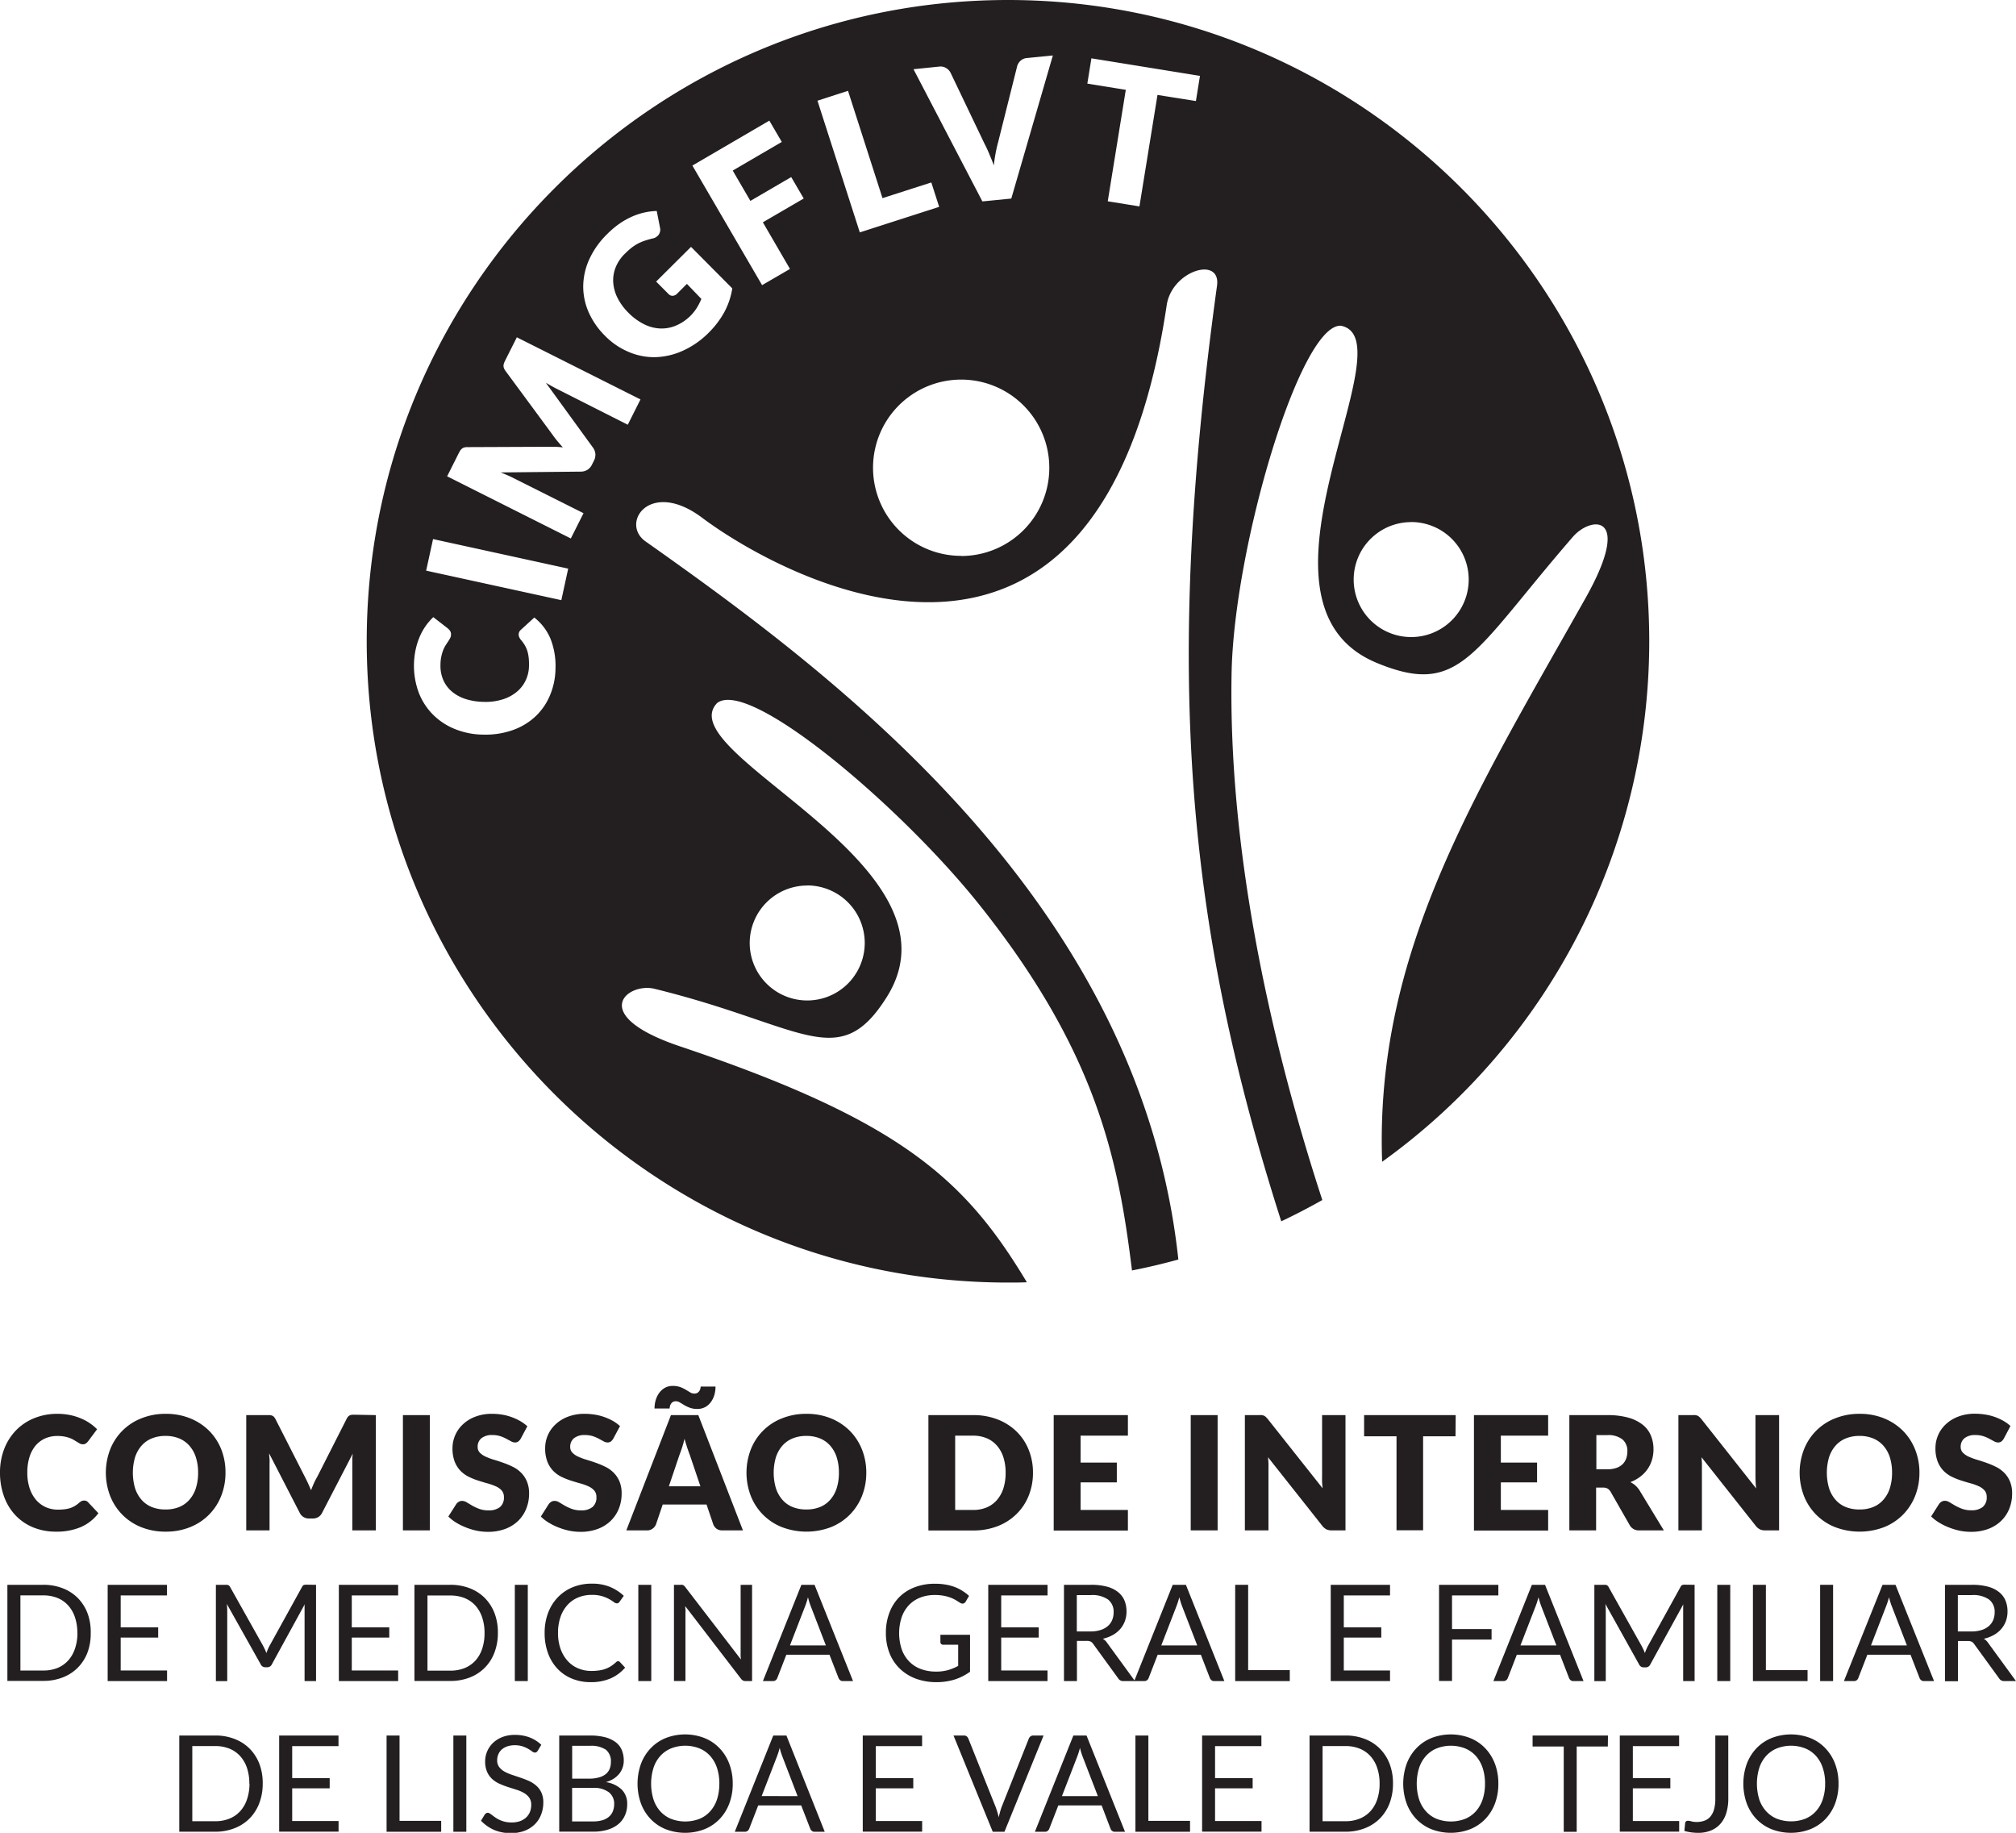 <svg id="Layer_1" data-name="Layer 1" xmlns="http://www.w3.org/2000/svg" viewBox="0 0 622.19 565.65"><defs><style>.cls-1{fill:#231f20;}</style></defs><title>p-b</title><path class="cls-1" d="M199.26,167.11c-8-5.63,1.33-19.4,17.41-7.34,24.09,18.07,122.75,73.17,143.4-65.57,1.59-10.71,16.82-15.31,15.53-6-16.49,119.72-9.41,197.36,19.83,288.72q6.46-3.06,12.67-6.57c-16.87-51.67-29-109.7-28-162.62.72-38.88,21.17-107.91,33.75-107.2,21.24,4.2-33.68,85.53,11.05,104.05,25.78,10.68,29.51-3.1,60.52-38.89,5.64-6.51,18.78-7.45,3.81,19.09C455,245.54,424.31,294.11,426.56,358.55A197.78,197.78,0,0,0,509,197.91C509,88.78,420.22,0,311.09,0S113.18,88.78,113.18,197.91,202,395.82,311.09,395.82c2,0,3.89,0,5.83-.09-18.86-31.36-38.23-49.67-107-72.79-28.88-9.71-16.29-19.83-7.93-17.78,46,11.27,56.83,26.17,71.68,2.56,25.79-41-67.28-75-52.38-90.72,9.86-7.86,56.78,31.87,81,62.27,36.22,45.43,42.88,78.67,47.07,112.82q7.26-1.43,14.31-3.38C351.78,277.82,257.27,208.08,199.26,167.11Zm236.27-6a17.75,17.75,0,1,1-17.75,17.74A17.75,17.75,0,0,1,435.53,161.13ZM336.84,18l33.5,5.42-1.25,7.76L357.23,29.3l-5.57,34.4-9.78-1.58,5.57-34.4L335.58,25.8Zm-40.2,153.55a27.2,27.2,0,1,1,27.2-27.2A27.2,27.2,0,0,1,296.64,171.59Zm-6.78-151A3.35,3.35,0,0,1,292,21a3.66,3.66,0,0,1,1.35,1.41l10.49,21.93c.49.95,1,2,1.46,3.14s1,2.33,1.42,3.58c.14-1.31.32-2.57.55-3.78s.48-2.33.77-3.36l5.9-23.56a3.66,3.66,0,0,1,1-1.59,3.28,3.28,0,0,1,2-.86l8-.79L312.11,61.28l-8.92.88-21.26-40.8Zm-28.14,7.48,10.64,33.12,15.07-4.84,2.42,7.53-24.49,7.88L252.29,31.08Zm-24.28,9.2,3.84,6.58-15.14,8.83L231.59,62l12.6-7.35,3.86,6.61-12.61,7.35L243.81,83l-8.61,5L213.69,51.1ZM181.88,80a26,26,0,0,1,5.48-7.73A28.1,28.1,0,0,1,191.23,69a24.1,24.1,0,0,1,3.91-2.19A20.64,20.64,0,0,1,199,65.56a19.31,19.31,0,0,1,3.69-.44l1,5.12a2.7,2.7,0,0,1-.35,2.12,3,3,0,0,1-2,1.25c-.88.22-1.69.45-2.43.7a14.46,14.46,0,0,0-2.09.9,13.91,13.91,0,0,0-1.95,1.28,23.71,23.71,0,0,0-2,1.8A12.24,12.24,0,0,0,190,82.52a10.76,10.76,0,0,0-.74,4.64,12.46,12.46,0,0,0,1.31,4.75,17.69,17.69,0,0,0,3.33,4.56,18,18,0,0,0,4.93,3.62,12.33,12.33,0,0,0,5,1.29,11.44,11.44,0,0,0,4.86-.93,14.1,14.1,0,0,0,4.42-3,13.52,13.52,0,0,0,2-2.54,17.94,17.94,0,0,0,1.35-2.66L212,87.61l-3,3a2.09,2.09,0,0,1-1.39.68,1.65,1.65,0,0,1-1.26-.53l-3.85-3.86,10.77-10.71L226,89a22.72,22.72,0,0,1-2.5,7.4,27.5,27.5,0,0,1-4.73,6.23,26.8,26.8,0,0,1-8,5.6,22.14,22.14,0,0,1-8.47,2A20,20,0,0,1,194,108.6a22.23,22.23,0,0,1-7.31-5,23.77,23.77,0,0,1-5.06-7.34A19.64,19.64,0,0,1,180,88.19,20.47,20.47,0,0,1,181.88,80ZM169.56,215a18.78,18.78,0,0,1-4.69,6.45,20,20,0,0,1-7,4,25.41,25.41,0,0,1-8.71,1.27,23.93,23.93,0,0,1-8.75-1.72,20.18,20.18,0,0,1-6.82-4.5,19.51,19.51,0,0,1-4.38-6.82,23.94,23.94,0,0,1-.93-13.2,21.35,21.35,0,0,1,1.24-3.94,18.11,18.11,0,0,1,4.21-6.08l4.42,3.43a4.46,4.46,0,0,1,.73.77,2,2,0,0,1,.31,1.24,2.14,2.14,0,0,1-.25,1,11.15,11.15,0,0,1-.59,1l-.76,1.14a9.68,9.68,0,0,0-.76,1.48,12.61,12.61,0,0,0-.89,4.72,10.92,10.92,0,0,0,.82,4.51,9.85,9.85,0,0,0,2.58,3.57,12.34,12.34,0,0,0,4.24,2.37,19.33,19.33,0,0,0,5.77.92,17.45,17.45,0,0,0,5.85-.79,12.63,12.63,0,0,0,4.34-2.35,10.26,10.26,0,0,0,2.72-3.54,10.71,10.71,0,0,0,1-4.37,21.45,21.45,0,0,0-.08-2.47,12.1,12.1,0,0,0-.4-2.09,8.79,8.79,0,0,0-.79-1.83,11,11,0,0,0-1.27-1.75,3.61,3.61,0,0,1-.47-.77,2,2,0,0,1-.17-.86,1.94,1.94,0,0,1,.14-.7,2,2,0,0,1,.47-.66l4.21-3.85a16.39,16.39,0,0,1,5,6.56,22.79,22.79,0,0,1,1.54,9.22A21.86,21.86,0,0,1,169.56,215Zm3.68-29.78-41.72-9.11,2.13-9.74,41.71,9.12ZM171.84,120c-.51-.25-1.05-.54-1.63-.87s-1.16-.67-1.74-1l14.53,20a3.79,3.79,0,0,1,.75,2,3.94,3.94,0,0,1-.45,2.06l-.6,1.2a3.93,3.93,0,0,1-1.39,1.59,3.76,3.76,0,0,1-2,.57l-24.76.25c.65.27,1.29.53,1.91.8s1.18.53,1.69.78l21.94,11-3.92,7.8L138,147l3.39-6.76c.19-.38.37-.71.53-1a2.78,2.78,0,0,1,.55-.69,1.89,1.89,0,0,1,.71-.42,3.46,3.46,0,0,1,1-.14l24.28-.1q1.26,0,2.58,0c.88,0,1.77.09,2.67.17-.62-.68-1.22-1.37-1.79-2.06s-1.09-1.38-1.57-2.08L156,114.46a3.58,3.58,0,0,1-.5-.93,2.1,2.1,0,0,1-.1-.82,3.28,3.28,0,0,1,.23-.85q.2-.45.48-1l3.4-6.76,38.16,19.17-3.92,7.81Zm77.29,153.26A17.75,17.75,0,1,1,231.38,291,17.75,17.75,0,0,1,249.13,273.29Z"/><path class="cls-1" d="M26,463.1a1.7,1.7,0,0,1,.59.1,1.64,1.64,0,0,1,.56.38L30.37,467A13.51,13.51,0,0,1,25,471.26a18.89,18.89,0,0,1-7.65,1.43,18.23,18.23,0,0,1-7.27-1.38,15.71,15.71,0,0,1-5.44-3.81,16.66,16.66,0,0,1-3.43-5.76A21.23,21.23,0,0,1,0,454.5a20.09,20.09,0,0,1,1.29-7.31,17.14,17.14,0,0,1,3.64-5.75,16.33,16.33,0,0,1,5.62-3.76,18.69,18.69,0,0,1,7.2-1.35,18.85,18.85,0,0,1,3.77.36,17.49,17.49,0,0,1,3.31,1,14.37,14.37,0,0,1,2.83,1.5,14.54,14.54,0,0,1,2.3,1.9l-2.78,3.74a3.77,3.77,0,0,1-.64.62,1.64,1.64,0,0,1-1,.28,1.84,1.84,0,0,1-.83-.19c-.26-.14-.53-.29-.83-.48l-1-.61a8,8,0,0,0-1.24-.61,10.41,10.41,0,0,0-1.69-.48,11.56,11.56,0,0,0-2.26-.19,9.17,9.17,0,0,0-3.75.75A8.33,8.33,0,0,0,11,446.11a10.31,10.31,0,0,0-1.9,3.57,15.82,15.82,0,0,0-.67,4.82,14.86,14.86,0,0,0,.74,4.86,10.64,10.64,0,0,0,2,3.58,8.73,8.73,0,0,0,3,2.21,9,9,0,0,0,3.66.75,16.16,16.16,0,0,0,2.05-.11,9.24,9.24,0,0,0,1.74-.36,6.88,6.88,0,0,0,1.51-.69,9.31,9.31,0,0,0,1.44-1.08,3.31,3.31,0,0,1,.64-.41A1.69,1.69,0,0,1,26,463.1Z"/><path class="cls-1" d="M69.59,454.5a19.26,19.26,0,0,1-1.33,7.18,17,17,0,0,1-9.58,9.62,19.75,19.75,0,0,1-7.55,1.39,19.85,19.85,0,0,1-7.57-1.39A17,17,0,0,1,34,461.68a20,20,0,0,1,0-14.36,16.92,16.92,0,0,1,9.61-9.59,19.85,19.85,0,0,1,7.57-1.4,19.57,19.57,0,0,1,7.55,1.41,17.62,17.62,0,0,1,5.83,3.84,17.23,17.23,0,0,1,3.75,5.77A19.18,19.18,0,0,1,69.59,454.5Zm-8.45,0a15.26,15.26,0,0,0-.69-4.75,10.06,10.06,0,0,0-2-3.58,8.56,8.56,0,0,0-3.14-2.24,10.8,10.8,0,0,0-4.22-.78,10.93,10.93,0,0,0-4.26.78,8.43,8.43,0,0,0-3.15,2.24,10.07,10.07,0,0,0-2,3.58,17,17,0,0,0,0,9.52,10.07,10.07,0,0,0,2,3.58,8.32,8.32,0,0,0,3.15,2.24,11.12,11.12,0,0,0,4.26.76,11,11,0,0,0,4.22-.76,8.44,8.44,0,0,0,3.14-2.24,10.06,10.06,0,0,0,2-3.58A15.3,15.3,0,0,0,61.14,454.5Z"/><path class="cls-1" d="M116,436.73V472.3h-7.27V451.84c0-.47,0-1,0-1.54s.07-1.11.14-1.68L99.4,466.9a3.12,3.12,0,0,1-1.18,1.3,3.34,3.34,0,0,1-1.7.44H95.4a3.29,3.29,0,0,1-1.7-.44,3.14,3.14,0,0,1-1.19-1.3l-9.44-18.33c0,.58.08,1.16.12,1.72s0,1.08,0,1.55V472.3H76V436.73h6.3c.36,0,.67,0,.94,0a2.55,2.55,0,0,1,.72.15,1.6,1.6,0,0,1,.57.37,3.19,3.19,0,0,1,.5.73l9.16,18c.32.62.64,1.26.94,1.93s.59,1.35.87,2c.27-.72.56-1.42.86-2.1s.63-1.33,1-1.95l9.13-18a3.19,3.19,0,0,1,.5-.73,1.6,1.6,0,0,1,.57-.37,2.62,2.62,0,0,1,.72-.15c.27,0,.59,0,.94,0Z"/><path class="cls-1" d="M132.65,472.3h-8.3V436.73h8.3Z"/><path class="cls-1" d="M160.71,444a3.11,3.11,0,0,1-.77.88,1.71,1.71,0,0,1-1,.29,2.5,2.5,0,0,1-1.21-.35l-1.46-.79a12.08,12.08,0,0,0-1.87-.8,7.65,7.65,0,0,0-2.39-.35,5.16,5.16,0,0,0-3.46,1,3.35,3.35,0,0,0-1.13,2.67,2.43,2.43,0,0,0,.68,1.78,5.76,5.76,0,0,0,1.79,1.22,19.4,19.4,0,0,0,2.54.95c1,.28,1.93.6,2.92.95a26.56,26.56,0,0,1,2.92,1.23,9.55,9.55,0,0,1,2.54,1.81,8.29,8.29,0,0,1,1.79,2.67,9.45,9.45,0,0,1,.69,3.8,12.35,12.35,0,0,1-.86,4.61,10.8,10.8,0,0,1-2.47,3.75,11.52,11.52,0,0,1-4,2.52,15,15,0,0,1-5.41.91,17.15,17.15,0,0,1-3.38-.34,19.62,19.62,0,0,1-3.33-1,18.47,18.47,0,0,1-3-1.47,13.05,13.05,0,0,1-2.47-1.91l2.45-3.85a2.44,2.44,0,0,1,.76-.7,2,2,0,0,1,1-.28,2.78,2.78,0,0,1,1.48.46l1.68,1a14.5,14.5,0,0,0,2.16,1,8.14,8.14,0,0,0,2.89.47,5.49,5.49,0,0,0,3.49-1,3.77,3.77,0,0,0,1.24-3.14,3,3,0,0,0-.68-2A5.29,5.29,0,0,0,153,458.7a17.28,17.28,0,0,0-2.53-.9q-1.42-.39-2.91-.87a22,22,0,0,1-2.9-1.17,9.35,9.35,0,0,1-2.53-1.83,8.64,8.64,0,0,1-1.8-2.84,11.32,11.32,0,0,1-.68-4.18,10.08,10.08,0,0,1,3.18-7.3,11.37,11.37,0,0,1,3.83-2.38,14,14,0,0,1,5.2-.9,19.71,19.71,0,0,1,3.19.26,16.75,16.75,0,0,1,5.54,2,12.51,12.51,0,0,1,2.16,1.58Z"/><path class="cls-1" d="M189.27,444a3.09,3.09,0,0,1-.76.88,1.71,1.71,0,0,1-1,.29,2.47,2.47,0,0,1-1.21-.35l-1.47-.79a11.55,11.55,0,0,0-1.86-.8,7.67,7.67,0,0,0-2.4-.35,5.15,5.15,0,0,0-3.45,1,3.36,3.36,0,0,0-1.14,2.67,2.44,2.44,0,0,0,.69,1.78,5.64,5.64,0,0,0,1.79,1.22,18.87,18.87,0,0,0,2.54.95c.95.28,1.93.6,2.92.95a27.4,27.4,0,0,1,2.92,1.23,9.55,9.55,0,0,1,2.54,1.81,8.46,8.46,0,0,1,1.79,2.67,9.46,9.46,0,0,1,.68,3.8,12.35,12.35,0,0,1-.85,4.61,10.82,10.82,0,0,1-2.48,3.75,11.48,11.48,0,0,1-4,2.52,15,15,0,0,1-5.41.91,17.07,17.07,0,0,1-3.38-.34,20,20,0,0,1-3.34-1,18.77,18.77,0,0,1-3-1.47,12.74,12.74,0,0,1-2.47-1.91l2.44-3.85a2.48,2.48,0,0,1,.77-.7,2,2,0,0,1,1-.28,2.78,2.78,0,0,1,1.48.46l1.68,1a14.5,14.5,0,0,0,2.16,1,8.12,8.12,0,0,0,2.88.47,5.47,5.47,0,0,0,3.49-1,3.78,3.78,0,0,0,1.25-3.14,3,3,0,0,0-.68-2,5.33,5.33,0,0,0-1.8-1.29,16.48,16.48,0,0,0-2.53-.9c-.94-.26-1.91-.55-2.9-.87a22.67,22.67,0,0,1-2.91-1.17,9.46,9.46,0,0,1-2.52-1.83,8.64,8.64,0,0,1-1.8-2.84,11.32,11.32,0,0,1-.68-4.18,10,10,0,0,1,3.17-7.3,11.41,11.41,0,0,1,3.84-2.38,14,14,0,0,1,5.2-.9,19.5,19.5,0,0,1,3.18.26,15.82,15.82,0,0,1,2.94.76,16.35,16.35,0,0,1,2.61,1.19,12.51,12.51,0,0,1,2.16,1.58Z"/><path class="cls-1" d="M229.29,472.3h-6.4a2.82,2.82,0,0,1-1.73-.5,3.17,3.17,0,0,1-1-1.28l-2.1-6.2H204.53l-2.1,6.2a3,3,0,0,1-1,1.23,2.67,2.67,0,0,1-1.72.55H193.3l13.77-35.57h8.45Zm-15-42.22a1.76,1.76,0,0,0,.9-.2,1.74,1.74,0,0,0,.6-.54,2.21,2.21,0,0,0,.34-.71,2.34,2.34,0,0,0,.11-.72h4.59a9.26,9.26,0,0,1-.36,2.59,7,7,0,0,1-1.08,2.21,5.28,5.28,0,0,1-1.75,1.54,5,5,0,0,1-2.42.57,6.44,6.44,0,0,1-2.33-.37,9.73,9.73,0,0,1-1.71-.81l-1.36-.82a2.41,2.41,0,0,0-1.24-.37,1.83,1.83,0,0,0-.91.22,1.8,1.8,0,0,0-.58.55,2.33,2.33,0,0,0-.32.72,3.36,3.36,0,0,0-.1.74H202a9.26,9.26,0,0,1,.37-2.59,7.13,7.13,0,0,1,1.09-2.23,5.55,5.55,0,0,1,1.75-1.56,4.86,4.86,0,0,1,2.41-.58,6.77,6.77,0,0,1,2.34.36,10.49,10.49,0,0,1,1.71.82l1.35.82A2.4,2.4,0,0,0,214.3,430.08Zm1.88,28.62-3.3-9.74q-.36-.93-.78-2.19c-.27-.84-.55-1.74-.83-2.72q-.36,1.49-.78,2.76c-.27.85-.54,1.58-.78,2.2l-3.27,9.69Z"/><path class="cls-1" d="M267.36,454.5a19.26,19.26,0,0,1-1.33,7.18,17.33,17.33,0,0,1-3.75,5.77,17.15,17.15,0,0,1-5.82,3.85,21.28,21.28,0,0,1-15.13,0,17,17,0,0,1-9.61-9.62,20,20,0,0,1,0-14.36,16.92,16.92,0,0,1,9.61-9.59,19.85,19.85,0,0,1,7.57-1.4,19.58,19.58,0,0,1,7.56,1.41,17.57,17.57,0,0,1,5.82,3.84,17.23,17.23,0,0,1,3.75,5.77A19.18,19.18,0,0,1,267.36,454.5Zm-8.45,0a15.57,15.57,0,0,0-.68-4.75,10.07,10.07,0,0,0-2-3.58,8.48,8.48,0,0,0-3.14-2.24,10.77,10.77,0,0,0-4.22-.78,10.93,10.93,0,0,0-4.26.78,8.43,8.43,0,0,0-3.15,2.24,10.07,10.07,0,0,0-2,3.58,17,17,0,0,0,0,9.52,10.07,10.07,0,0,0,2,3.58,8.32,8.32,0,0,0,3.15,2.24,11.12,11.12,0,0,0,4.26.76,11,11,0,0,0,4.22-.76,8.36,8.36,0,0,0,3.14-2.24,10.07,10.07,0,0,0,2-3.58A15.61,15.61,0,0,0,258.91,454.5Z"/><path class="cls-1" d="M318.8,454.5a18.61,18.61,0,0,1-1.33,7.12,16.49,16.49,0,0,1-3.75,5.64A17,17,0,0,1,307.9,471a20.53,20.53,0,0,1-7.55,1.33H286.53V436.73h13.82a20.33,20.33,0,0,1,7.55,1.34,17.12,17.12,0,0,1,5.82,3.71,16.26,16.26,0,0,1,3.75,5.63A18.53,18.53,0,0,1,318.8,454.5Zm-8.44,0a15.37,15.37,0,0,0-.69-4.76,10.06,10.06,0,0,0-2-3.6,8.52,8.52,0,0,0-3.14-2.27,10.66,10.66,0,0,0-4.22-.8h-5.52V466h5.52a10.66,10.66,0,0,0,4.22-.79,8.63,8.63,0,0,0,3.14-2.27,10.24,10.24,0,0,0,2-3.6A15.52,15.52,0,0,0,310.36,454.5Z"/><path class="cls-1" d="M333.5,443.07v8.31h11.18v6.1H333.5V466h14.6v6.35H325.2V436.73h22.9v6.34Z"/><path class="cls-1" d="M375.79,472.3h-8.3V436.73h8.3Z"/><path class="cls-1" d="M415.25,436.73V472.3H411a3.78,3.78,0,0,1-1.6-.3,3.94,3.94,0,0,1-1.28-1.07l-16.78-21.21c.07.63.11,1.24.14,1.84s0,1.15,0,1.67V472.3h-7.28V436.73h4.35a7.71,7.71,0,0,1,.9,0,2.67,2.67,0,0,1,.66.19,2.14,2.14,0,0,1,.56.38,6,6,0,0,1,.61.66l16.92,21.36c-.08-.68-.14-1.35-.17-2s0-1.25,0-1.82V436.73Z"/><path class="cls-1" d="M449.21,443.27h-10v29H431v-29h-10v-6.54h28.27Z"/><path class="cls-1" d="M463.2,443.07v8.31h11.18v6.1H463.2V466h14.6v6.35H454.9V436.73h22.9v6.34Z"/><path class="cls-1" d="M513.5,472.3H506a3.16,3.16,0,0,1-3-1.56l-5.91-10.33a2.86,2.86,0,0,0-.93-1,2.81,2.81,0,0,0-1.46-.31h-2.1V472.3h-8.26V436.73H496a23.76,23.76,0,0,1,6.58.79,12.48,12.48,0,0,1,4.44,2.21,8.32,8.32,0,0,1,2.5,3.34,10.94,10.94,0,0,1,.79,4.2,11.31,11.31,0,0,1-.47,3.28,10.19,10.19,0,0,1-1.36,2.84,10.5,10.5,0,0,1-2.24,2.33,12.19,12.19,0,0,1-3.06,1.69,7.48,7.48,0,0,1,1.51,1,7.33,7.33,0,0,1,1.27,1.48ZM496,453.45a8.38,8.38,0,0,0,2.87-.43,5.21,5.21,0,0,0,1.94-1.18,4.67,4.67,0,0,0,1.1-1.77,7,7,0,0,0,.34-2.19,4.58,4.58,0,0,0-1.53-3.66A7.07,7.07,0,0,0,496,442.9h-3.32v10.55Z"/><path class="cls-1" d="M549.07,436.73V472.3h-4.29a3.78,3.78,0,0,1-1.6-.3,4.07,4.07,0,0,1-1.29-1.07l-16.77-21.21c.06.63.11,1.24.13,1.84s0,1.15,0,1.67V472.3H518V436.73h4.35a7.6,7.6,0,0,1,.9,0,2.44,2.44,0,0,1,.66.19,1.85,1.85,0,0,1,.56.38,5.93,5.93,0,0,1,.62.66L542,459.36c-.09-.68-.14-1.35-.17-2s-.05-1.25-.05-1.82V436.73Z"/><path class="cls-1" d="M592.39,454.5a19.26,19.26,0,0,1-1.33,7.18,17.33,17.33,0,0,1-3.75,5.77,17.15,17.15,0,0,1-5.82,3.85,21.28,21.28,0,0,1-15.13,0,17,17,0,0,1-9.61-9.62,20,20,0,0,1,0-14.36,16.92,16.92,0,0,1,9.61-9.59,19.85,19.85,0,0,1,7.57-1.4,19.58,19.58,0,0,1,7.56,1.41,17.57,17.57,0,0,1,5.82,3.84,17.23,17.23,0,0,1,3.75,5.77A19.18,19.18,0,0,1,592.39,454.5Zm-8.45,0a15.57,15.57,0,0,0-.68-4.75,10.07,10.07,0,0,0-2-3.58,8.48,8.48,0,0,0-3.14-2.24,10.77,10.77,0,0,0-4.22-.78,10.93,10.93,0,0,0-4.26.78,8.43,8.43,0,0,0-3.15,2.24,10.07,10.07,0,0,0-2,3.58,17,17,0,0,0,0,9.52,10.07,10.07,0,0,0,2,3.58,8.32,8.32,0,0,0,3.15,2.24,11.12,11.12,0,0,0,4.26.76,11,11,0,0,0,4.22-.76,8.36,8.36,0,0,0,3.14-2.24,10.07,10.07,0,0,0,2-3.58A15.61,15.61,0,0,0,583.94,454.5Z"/><path class="cls-1" d="M618.42,444a3.11,3.11,0,0,1-.77.88,1.71,1.71,0,0,1-1,.29,2.47,2.47,0,0,1-1.21-.35l-1.47-.79a11.55,11.55,0,0,0-1.86-.8,7.67,7.67,0,0,0-2.4-.35,5.15,5.15,0,0,0-3.45,1,3.36,3.36,0,0,0-1.14,2.67,2.44,2.44,0,0,0,.69,1.78,5.64,5.64,0,0,0,1.79,1.22,18.87,18.87,0,0,0,2.54.95c.95.28,1.93.6,2.92.95a26.56,26.56,0,0,1,2.92,1.23,9.55,9.55,0,0,1,2.54,1.81,8.29,8.29,0,0,1,1.79,2.67,9.46,9.46,0,0,1,.68,3.8,12.35,12.35,0,0,1-.85,4.61,10.82,10.82,0,0,1-2.48,3.75,11.48,11.48,0,0,1-4,2.52,15,15,0,0,1-5.41.91,17.15,17.15,0,0,1-3.38-.34,20,20,0,0,1-3.34-1,18.77,18.77,0,0,1-3-1.47A12.74,12.74,0,0,1,596,468l2.44-3.85a2.48,2.48,0,0,1,.77-.7,2,2,0,0,1,1-.28,2.78,2.78,0,0,1,1.48.46l1.68,1a14.5,14.5,0,0,0,2.16,1,8.12,8.12,0,0,0,2.88.47,5.45,5.45,0,0,0,3.49-1,3.75,3.75,0,0,0,1.25-3.14,3,3,0,0,0-.68-2,5.33,5.33,0,0,0-1.8-1.29,16.73,16.73,0,0,0-2.52-.9q-1.43-.39-2.91-.87a22.67,22.67,0,0,1-2.91-1.17,9.46,9.46,0,0,1-2.52-1.83,8.64,8.64,0,0,1-1.8-2.84,11.32,11.32,0,0,1-.68-4.18,10,10,0,0,1,3.17-7.3,11.41,11.41,0,0,1,3.84-2.38,14,14,0,0,1,5.2-.9,19.5,19.5,0,0,1,3.18.26,16.14,16.14,0,0,1,3,.76,16.65,16.65,0,0,1,2.6,1.19,12.51,12.51,0,0,1,2.16,1.58Z"/><path class="cls-1" d="M28,504A16.66,16.66,0,0,1,27,510a13.4,13.4,0,0,1-3,4.68,13.27,13.27,0,0,1-4.64,3,16.15,16.15,0,0,1-6,1.07H2.28V489.1H13.37a16.15,16.15,0,0,1,6,1.07,13.27,13.27,0,0,1,4.64,3,13.67,13.67,0,0,1,3,4.7A16.6,16.6,0,0,1,28,504Zm-4.13,0a14.86,14.86,0,0,0-.74-4.89A10.27,10.27,0,0,0,21,495.42a9.09,9.09,0,0,0-3.31-2.28,11.64,11.64,0,0,0-4.36-.78H6.3v23.19h7.07a11.64,11.64,0,0,0,4.36-.78A9.18,9.18,0,0,0,21,512.5a10.22,10.22,0,0,0,2.12-3.64A14.88,14.88,0,0,0,23.9,504Z"/><path class="cls-1" d="M51.56,515.53l0,3.28H33.23V489.1H51.54v3.28H37.25v9.86H48.82v3.15H37.25v10.14Z"/><path class="cls-1" d="M97.54,489.1v29.71H94V497q0-.44,0-.93c0-.34,0-.68.07-1L83.92,513.6a1.54,1.54,0,0,1-1.45.94h-.58a1.54,1.54,0,0,1-1.45-.94L70,495a16.65,16.65,0,0,1,.13,2v21.83H66.63V489.1h3a2.6,2.6,0,0,1,.83.1,1.25,1.25,0,0,1,.56.58l10.26,18.29c.16.33.33.68.49,1s.3.72.44,1.09c.14-.37.28-.74.44-1.1a10.15,10.15,0,0,1,.49-1.05l10.08-18.27a1.11,1.11,0,0,1,.55-.58,2.67,2.67,0,0,1,.84-.1Z"/><path class="cls-1" d="M122.88,515.53l0,3.28h-18.3V489.1h18.3v3.28H108.57v9.86h11.57v3.15H108.57v10.14Z"/><path class="cls-1" d="M153.66,504A16.66,16.66,0,0,1,152.6,510a13.1,13.1,0,0,1-7.61,7.7,16.25,16.25,0,0,1-6,1.07H127.91V489.1H139a16.25,16.25,0,0,1,6,1.07,13.32,13.32,0,0,1,4.63,3,13.67,13.67,0,0,1,3,4.7A16.6,16.6,0,0,1,153.66,504Zm-4.12,0a14.86,14.86,0,0,0-.75-4.89,10.4,10.4,0,0,0-2.11-3.65,9.21,9.21,0,0,0-3.32-2.28,11.64,11.64,0,0,0-4.36-.78h-7.07v23.19H139a11.64,11.64,0,0,0,4.36-.78,9.31,9.31,0,0,0,3.32-2.27,10.35,10.35,0,0,0,2.11-3.64A14.88,14.88,0,0,0,149.54,504Z"/><path class="cls-1" d="M162.89,518.81h-4V489.1h4Z"/><path class="cls-1" d="M190.75,512.67a.76.76,0,0,1,.58.27l1.6,1.72a12.74,12.74,0,0,1-4.43,3.3,15.09,15.09,0,0,1-6.29,1.18A14.75,14.75,0,0,1,176.4,518a12.68,12.68,0,0,1-4.45-3.11,13.87,13.87,0,0,1-2.86-4.8,17.85,17.85,0,0,1-1-6.16,17.15,17.15,0,0,1,1.06-6.15,13.94,13.94,0,0,1,3-4.81,13.35,13.35,0,0,1,4.59-3.12,15.32,15.32,0,0,1,5.91-1.11,14.53,14.53,0,0,1,5.6,1,14.13,14.13,0,0,1,4.27,2.76l-1.32,1.85a1.33,1.33,0,0,1-.33.34.89.89,0,0,1-.52.13,1.65,1.65,0,0,1-.92-.4,13.64,13.64,0,0,0-1.41-.9,10.53,10.53,0,0,0-5.39-1.31,10.89,10.89,0,0,0-4.21.8,9.14,9.14,0,0,0-3.28,2.31,10.66,10.66,0,0,0-2.15,3.69,14.75,14.75,0,0,0-.77,4.91,14.37,14.37,0,0,0,.8,5,11.05,11.05,0,0,0,2.18,3.68,9.16,9.16,0,0,0,3.25,2.29,10.35,10.35,0,0,0,4.06.79,15.77,15.77,0,0,0,2.39-.16,9,9,0,0,0,2-.49,8.24,8.24,0,0,0,1.68-.84,11.69,11.69,0,0,0,1.55-1.21A1,1,0,0,1,190.75,512.67Z"/><path class="cls-1" d="M201,518.81h-4V489.1h4Z"/><path class="cls-1" d="M232.11,489.1v29.71h-2a1.75,1.75,0,0,1-.8-.17,2,2,0,0,1-.63-.56l-17.19-22.39q0,.53.06,1t0,.93v21.17H208V489.1h2.07a3,3,0,0,1,.46,0,1.07,1.07,0,0,1,.33.11.89.89,0,0,1,.29.2,3.6,3.6,0,0,1,.31.34l17.19,22.37c0-.36-.05-.7-.07-1s0-.66,0-1v-21Z"/><path class="cls-1" d="M263.27,518.81h-3.11a1.33,1.33,0,0,1-.87-.27,1.67,1.67,0,0,1-.5-.69L256,510.68H242.68l-2.78,7.17a1.45,1.45,0,0,1-.47.67,1.36,1.36,0,0,1-.87.29h-3.11l11.88-29.71h4.06Zm-8.38-11-4.66-12.09c-.14-.36-.29-.77-.44-1.25s-.29-1-.43-1.53a22.92,22.92,0,0,1-.89,2.8l-4.67,12.07Z"/><path class="cls-1" d="M299.38,504.52v11.41a16.67,16.67,0,0,1-4.78,2.41,18.49,18.49,0,0,1-5.56.8,17.89,17.89,0,0,1-6.47-1.11,14.15,14.15,0,0,1-4.92-3.11,13.5,13.5,0,0,1-3.15-4.8,16.75,16.75,0,0,1-1.09-6.16,17.26,17.26,0,0,1,1.06-6.19,13.67,13.67,0,0,1,3-4.8,13.35,13.35,0,0,1,4.79-3.1,17.07,17.07,0,0,1,6.3-1.1,18.72,18.72,0,0,1,3.28.26,15.27,15.27,0,0,1,2.8.74,13.23,13.23,0,0,1,2.38,1.19,14.2,14.2,0,0,1,2.05,1.56L298,494.35a1.17,1.17,0,0,1-.69.52,1.23,1.23,0,0,1-.95-.19c-.33-.2-.71-.43-1.14-.71a10.68,10.68,0,0,0-1.56-.8,13.25,13.25,0,0,0-2.18-.65,14.26,14.26,0,0,0-3-.27,12,12,0,0,0-4.54.82,9.64,9.64,0,0,0-3.46,2.34,10.33,10.33,0,0,0-2.2,3.69,15.91,15.91,0,0,0,0,9.87,10.44,10.44,0,0,0,2.28,3.75,9.77,9.77,0,0,0,3.6,2.36,13.39,13.39,0,0,0,4.74.8,13.22,13.22,0,0,0,3.68-.46,15.44,15.44,0,0,0,3.14-1.3v-6.53h-4.62a.85.85,0,0,1-.63-.23.73.73,0,0,1-.24-.56v-2.28Z"/><path class="cls-1" d="M323.29,515.53l0,3.28H305V489.1h18.3v3.28H309v9.86h11.57v3.15H309v10.14Z"/><path class="cls-1" d="M350.28,518.81h-3.57a1.74,1.74,0,0,1-1.61-.85l-7.72-10.62a2.17,2.17,0,0,0-.75-.71,2.71,2.71,0,0,0-1.26-.22h-3v12.4h-4V489.1h8.4a18.34,18.34,0,0,1,4.87.57,9.25,9.25,0,0,1,3.39,1.65,6.6,6.6,0,0,1,2,2.6,8.67,8.67,0,0,1,.64,3.41,8.56,8.56,0,0,1-.49,2.94,8,8,0,0,1-1.44,2.46,8.51,8.51,0,0,1-2.31,1.86,11.31,11.31,0,0,1-3.07,1.16,4,4,0,0,1,1.32,1.26Zm-13.73-15.32a9.92,9.92,0,0,0,3.08-.43,6.23,6.23,0,0,0,2.24-1.2,5,5,0,0,0,1.36-1.86,6.08,6.08,0,0,0,.46-2.38,4.73,4.73,0,0,0-1.75-4,8.44,8.44,0,0,0-5.22-1.35h-4.39v11.22Z"/><path class="cls-1" d="M377.87,518.81h-3.11a1.33,1.33,0,0,1-.87-.27,1.67,1.67,0,0,1-.5-.69l-2.77-7.17H357.29l-2.78,7.17a1.55,1.55,0,0,1-.48.67,1.36,1.36,0,0,1-.87.29h-3.11l11.88-29.71H366Zm-8.37-11-4.67-12.09c-.14-.36-.28-.77-.43-1.25s-.3-1-.44-1.53a22.92,22.92,0,0,1-.89,2.8l-4.67,12.07Z"/><path class="cls-1" d="M398.06,515.43v3.38H381.21V489.1h4v26.33Z"/><path class="cls-1" d="M429,515.53l0,3.28h-18.3V489.1H429v3.28H414.73v9.86H426.3v3.15H414.73v10.14Z"/><path class="cls-1" d="M448.13,492.38v10.38h12.21V506H448.13v12.77h-4V489.1h18.3v3.28Z"/><path class="cls-1" d="M488.72,518.81h-3.11a1.33,1.33,0,0,1-.87-.27,1.67,1.67,0,0,1-.5-.69l-2.77-7.17H468.13l-2.77,7.17a1.55,1.55,0,0,1-.48.67,1.36,1.36,0,0,1-.87.29H460.9l11.88-29.71h4.06Zm-8.37-11-4.67-12.09c-.14-.36-.28-.77-.43-1.25s-.3-1-.44-1.53a22.92,22.92,0,0,1-.89,2.8l-4.67,12.07Z"/><path class="cls-1" d="M523,489.1v29.71h-3.53V497c0-.29,0-.6,0-.93s0-.68.07-1l-10.2,18.57a1.54,1.54,0,0,1-1.45.94h-.58a1.55,1.55,0,0,1-1.46-.94L495.46,495a18.77,18.77,0,0,1,.12,2v21.83h-3.52V489.1h3a2.56,2.56,0,0,1,.83.1,1.21,1.21,0,0,1,.56.58l10.26,18.29c.17.33.33.68.49,1s.31.72.45,1.09c.13-.37.28-.74.43-1.1a10.19,10.19,0,0,1,.5-1.05l10.08-18.27a1.1,1.1,0,0,1,.54-.58,2.67,2.67,0,0,1,.84-.1Z"/><path class="cls-1" d="M534,518.81h-4V489.1h4Z"/><path class="cls-1" d="M557.86,515.43v3.38H541V489.1h4v26.33Z"/><path class="cls-1" d="M565.74,518.81h-4V489.1h4Z"/><path class="cls-1" d="M596.9,518.81h-3.11a1.33,1.33,0,0,1-.87-.27,1.58,1.58,0,0,1-.5-.69l-2.78-7.17H576.31l-2.78,7.17a1.45,1.45,0,0,1-.47.67,1.37,1.37,0,0,1-.88.29h-3.1L581,489.1H585Zm-8.38-11-4.66-12.09c-.14-.36-.29-.77-.44-1.25s-.3-1-.43-1.53a21.16,21.16,0,0,1-.9,2.8l-4.66,12.07Z"/><path class="cls-1" d="M622.19,518.81h-3.57A1.74,1.74,0,0,1,617,518l-7.72-10.62a2.17,2.17,0,0,0-.75-.71,2.71,2.71,0,0,0-1.26-.22h-3v12.4h-4V489.1h8.4a18.34,18.34,0,0,1,4.87.57,9.25,9.25,0,0,1,3.39,1.65,6.6,6.6,0,0,1,2,2.6,8.67,8.67,0,0,1,.64,3.41,8.56,8.56,0,0,1-.49,2.94,8,8,0,0,1-1.44,2.46,8.51,8.51,0,0,1-2.31,1.86,11.31,11.31,0,0,1-3.07,1.16,4,4,0,0,1,1.32,1.26Zm-13.73-15.32a9.92,9.92,0,0,0,3.08-.43,6.23,6.23,0,0,0,2.24-1.2,5,5,0,0,0,1.36-1.86,6.08,6.08,0,0,0,.46-2.38,4.73,4.73,0,0,0-1.75-4,8.44,8.44,0,0,0-5.22-1.35h-4.39v11.22Z"/><path class="cls-1" d="M81.08,550.47A16.66,16.66,0,0,1,80,556.55a13.49,13.49,0,0,1-3,4.68,13.27,13.27,0,0,1-4.64,3,16.15,16.15,0,0,1-6,1.07H55.33V535.61H66.42a16,16,0,0,1,6,1.07,13.27,13.27,0,0,1,4.64,3,13.58,13.58,0,0,1,3,4.7A16.6,16.6,0,0,1,81.08,550.47Zm-4.13,0a14.86,14.86,0,0,0-.74-4.89,10.27,10.27,0,0,0-2.12-3.65,9.09,9.09,0,0,0-3.31-2.28,11.64,11.64,0,0,0-4.36-.79H59.35v23.2h7.07a11.44,11.44,0,0,0,4.36-.79A8.94,8.94,0,0,0,74.09,559a10.09,10.09,0,0,0,2.12-3.63A14.88,14.88,0,0,0,77,550.47Z"/><path class="cls-1" d="M104.49,562l0,3.28H86.16V535.61h18.31v3.27H90.18v9.87h11.57v3.15H90.18V562Z"/><path class="cls-1" d="M136.16,561.94v3.38H119.31V535.61h4v26.33Z"/><path class="cls-1" d="M143.92,565.32h-4V535.61h4Z"/><path class="cls-1" d="M166,540.25a1.61,1.61,0,0,1-.41.47.9.9,0,0,1-.53.15,1.46,1.46,0,0,1-.83-.35c-.31-.23-.71-.49-1.19-.78a9.59,9.59,0,0,0-1.72-.77,7.26,7.26,0,0,0-2.44-.36,6.9,6.9,0,0,0-2.37.37,5.13,5.13,0,0,0-1.72,1,4.19,4.19,0,0,0-1,1.46,4.76,4.76,0,0,0-.35,1.82,3.4,3.4,0,0,0,.61,2.06,5.3,5.3,0,0,0,1.62,1.4,12.63,12.63,0,0,0,2.28,1l2.61.88q1.34.45,2.61,1a9.19,9.19,0,0,1,2.28,1.44,6.42,6.42,0,0,1,1.62,2.14,7.07,7.07,0,0,1,.61,3.11A10.08,10.08,0,0,1,167,560a8.36,8.36,0,0,1-1.94,3,9,9,0,0,1-3.13,2,11.39,11.39,0,0,1-4.22.73,12.8,12.8,0,0,1-5.26-1,12.36,12.36,0,0,1-4-2.83l1.16-1.91a1.64,1.64,0,0,1,.41-.38,1,1,0,0,1,.53-.16,1.23,1.23,0,0,1,.61.22c.23.15.49.33.78.55s.62.47,1,.73a8.58,8.58,0,0,0,1.28.72,8.31,8.31,0,0,0,1.62.55,8.68,8.68,0,0,0,2.06.22,7.76,7.76,0,0,0,2.55-.39,5.69,5.69,0,0,0,1.89-1.11,4.91,4.91,0,0,0,1.2-1.71,5.89,5.89,0,0,0,.41-2.22,3.7,3.7,0,0,0-.61-2.21,5.11,5.11,0,0,0-1.61-1.44,10.37,10.37,0,0,0-2.28-1l-2.61-.83c-.88-.29-1.76-.62-2.61-1a8.36,8.36,0,0,1-2.28-1.45,6.69,6.69,0,0,1-1.61-2.23,7.89,7.89,0,0,1-.61-3.31,7.79,7.79,0,0,1,.61-3,8,8,0,0,1,1.78-2.62,8.75,8.75,0,0,1,2.88-1.82,10.44,10.44,0,0,1,3.93-.68,12.59,12.59,0,0,1,4.53.78,10.92,10.92,0,0,1,3.6,2.28Z"/><path class="cls-1" d="M182.06,535.61a18.08,18.08,0,0,1,4.72.54,9.17,9.17,0,0,1,3.25,1.53,6,6,0,0,1,1.88,2.44,8.35,8.35,0,0,1,.6,3.24,6.48,6.48,0,0,1-.34,2.11,6.25,6.25,0,0,1-1,1.87,7.33,7.33,0,0,1-1.73,1.57A9.55,9.55,0,0,1,187,550a8.94,8.94,0,0,1,4.92,2.33,6.2,6.2,0,0,1,1.65,4.49,8.27,8.27,0,0,1-.7,3.44,7.26,7.26,0,0,1-2,2.67,9.32,9.32,0,0,1-3.28,1.73,14.75,14.75,0,0,1-4.44.62H172.59V535.61Zm-5.47,3.17v10.14h5.31a10.36,10.36,0,0,0,2.95-.38,5.74,5.74,0,0,0,2.07-1,4.09,4.09,0,0,0,1.22-1.61,5.32,5.32,0,0,0,.39-2.06A4.55,4.55,0,0,0,187,540a8.05,8.05,0,0,0-4.9-1.21ZM183,562.12a10,10,0,0,0,3-.39,5.39,5.39,0,0,0,2-1.11,4.23,4.23,0,0,0,1.17-1.7,6.07,6.07,0,0,0,.38-2.17,4.44,4.44,0,0,0-1.64-3.63,7.59,7.59,0,0,0-4.91-1.34h-6.43v10.34Z"/><path class="cls-1" d="M226.14,550.47a17,17,0,0,1-1.06,6.13,14,14,0,0,1-3,4.8,13.37,13.37,0,0,1-4.64,3.12,16.64,16.64,0,0,1-12,0,13.29,13.29,0,0,1-4.62-3.12,14,14,0,0,1-3-4.8,18.23,18.23,0,0,1,0-12.25,14.08,14.08,0,0,1,3-4.81,13.2,13.2,0,0,1,4.62-3.14,16.5,16.5,0,0,1,12,0,13.28,13.28,0,0,1,4.64,3.14,14.06,14.06,0,0,1,3,4.81A17,17,0,0,1,226.14,550.47Zm-4.13,0a15.3,15.3,0,0,0-.74-4.91,10.47,10.47,0,0,0-2.12-3.68,9.19,9.19,0,0,0-3.32-2.31,12,12,0,0,0-8.68,0,9.32,9.32,0,0,0-3.33,2.31,10.17,10.17,0,0,0-2.12,3.68,16.45,16.45,0,0,0,0,9.82,10.17,10.17,0,0,0,2.12,3.66,9.2,9.2,0,0,0,3.33,2.31,12.32,12.32,0,0,0,8.68,0,9.07,9.07,0,0,0,3.32-2.31,10.46,10.46,0,0,0,2.12-3.66A15.26,15.26,0,0,0,222,550.47Z"/><path class="cls-1" d="M254.54,565.32h-3.11a1.33,1.33,0,0,1-.87-.27,1.67,1.67,0,0,1-.5-.69l-2.78-7.17H234l-2.77,7.17a1.61,1.61,0,0,1-.48.67,1.36,1.36,0,0,1-.87.29h-3.11l11.88-29.71h4.06Zm-8.38-11L241.5,542.2c-.14-.36-.28-.78-.44-1.25s-.29-1-.43-1.53a22.92,22.92,0,0,1-.89,2.8l-4.67,12.07Z"/><path class="cls-1" d="M284.6,562l0,3.28H266.27V535.61h18.31v3.27H270.29v9.87h11.57v3.15H270.29V562Z"/><path class="cls-1" d="M322.08,535.61,310,565.32h-3.61l-12.11-29.71h3.21a1.33,1.33,0,0,1,.87.27,1.61,1.61,0,0,1,.5.68l8.38,21c.18.47.35,1,.53,1.54s.32,1.13.46,1.74c.14-.61.29-1.19.44-1.74a15.51,15.51,0,0,1,.5-1.54l8.35-21a1.54,1.54,0,0,1,.49-.65,1.32,1.32,0,0,1,.88-.3Z"/><path class="cls-1" d="M347.21,565.32H344.1a1.33,1.33,0,0,1-.87-.27,1.67,1.67,0,0,1-.5-.69L340,557.19H326.62l-2.78,7.17a1.5,1.5,0,0,1-.47.67,1.36,1.36,0,0,1-.87.29h-3.11l11.88-29.71h4.06Zm-8.38-11-4.66-12.09c-.14-.36-.29-.78-.44-1.25s-.29-1-.43-1.53a22.92,22.92,0,0,1-.89,2.8l-4.67,12.07Z"/><path class="cls-1" d="M367.28,561.94v3.38H350.42V535.61h4v26.33Z"/><path class="cls-1" d="M389.34,562l0,3.28H371V535.61h18.3v3.27H375v9.87H386.6v3.15H375V562Z"/><path class="cls-1" d="M429.91,550.47a16.87,16.87,0,0,1-1.06,6.08,13.51,13.51,0,0,1-3,4.68,13.23,13.23,0,0,1-4.63,3,16.19,16.19,0,0,1-6,1.07H404.16V535.61h11.09a16,16,0,0,1,6,1.07,13.23,13.23,0,0,1,4.63,3,13.6,13.6,0,0,1,3,4.7A16.81,16.81,0,0,1,429.91,550.47Zm-4.13,0a14.86,14.86,0,0,0-.75-4.89,10.25,10.25,0,0,0-2.11-3.65,9.12,9.12,0,0,0-3.32-2.28,11.62,11.62,0,0,0-4.35-.79h-7.07v23.2h7.07a11.42,11.42,0,0,0,4.35-.79,9,9,0,0,0,3.32-2.27,10.07,10.07,0,0,0,2.11-3.63A14.88,14.88,0,0,0,425.78,550.47Z"/><path class="cls-1" d="M462.43,550.47a17.26,17.26,0,0,1-1.05,6.13,14.19,14.19,0,0,1-3,4.8,13.42,13.42,0,0,1-4.63,3.12,16.66,16.66,0,0,1-12,0,13.48,13.48,0,0,1-4.62-3.12,14,14,0,0,1-3-4.8,18.23,18.23,0,0,1,0-12.25,14.06,14.06,0,0,1,3-4.81,13.39,13.39,0,0,1,4.62-3.14,16.52,16.52,0,0,1,12,0,13.33,13.33,0,0,1,4.63,3.14,14.23,14.23,0,0,1,3,4.81A17.25,17.25,0,0,1,462.43,550.47Zm-4.12,0a15,15,0,0,0-.75-4.91,10.45,10.45,0,0,0-2.11-3.68,9.28,9.28,0,0,0-3.32-2.31,12.06,12.06,0,0,0-8.69,0,9.19,9.19,0,0,0-3.32,2.31,10.33,10.33,0,0,0-2.13,3.68,16.45,16.45,0,0,0,0,9.82,10.33,10.33,0,0,0,2.13,3.66,9.07,9.07,0,0,0,3.32,2.31,12.34,12.34,0,0,0,8.69,0,9.16,9.16,0,0,0,3.32-2.31,10.45,10.45,0,0,0,2.11-3.66A15,15,0,0,0,458.31,550.47Z"/><path class="cls-1" d="M496.22,539h-9.61v26.33h-4V539H473v-3.38h23.26Z"/><path class="cls-1" d="M518.24,562l0,3.28H499.91V535.61h18.31v3.27H503.94v9.87h11.57v3.15H503.94V562Z"/><path class="cls-1" d="M533.4,555.05a14.93,14.93,0,0,1-.62,4.46,8.83,8.83,0,0,1-1.8,3.33,7.83,7.83,0,0,1-2.93,2.08,10.23,10.23,0,0,1-4,.73,16.2,16.2,0,0,1-4.19-.58c0-.4.06-.8.1-1.19s.08-.79.11-1.18a.94.94,0,0,1,.25-.57,1,1,0,0,1,.68-.21,3.6,3.6,0,0,1,1,.18,5.66,5.66,0,0,0,1.65.19,6.73,6.73,0,0,0,2.45-.42,4.22,4.22,0,0,0,1.8-1.28,5.91,5.91,0,0,0,1.11-2.23,11.75,11.75,0,0,0,.38-3.22V535.61h4Z"/><path class="cls-1" d="M567.42,550.47a17.26,17.26,0,0,1-1.06,6.13,14,14,0,0,1-3,4.8,13.33,13.33,0,0,1-4.63,3.12,16.64,16.64,0,0,1-12,0,13.42,13.42,0,0,1-4.63-3.12,14,14,0,0,1-3-4.8,18.23,18.23,0,0,1,0-12.25,14.06,14.06,0,0,1,3-4.81,13.33,13.33,0,0,1,4.63-3.14,16.5,16.5,0,0,1,12,0,13.24,13.24,0,0,1,4.63,3.14,14.08,14.08,0,0,1,3,4.81A17.25,17.25,0,0,1,567.42,550.47Zm-4.13,0a15,15,0,0,0-.75-4.91,10.3,10.3,0,0,0-2.11-3.68,9.19,9.19,0,0,0-3.32-2.31,12,12,0,0,0-8.68,0,9.32,9.32,0,0,0-3.33,2.31,10.33,10.33,0,0,0-2.13,3.68,16.66,16.66,0,0,0,0,9.82A10.33,10.33,0,0,0,545.1,559a9.2,9.2,0,0,0,3.33,2.31,12.32,12.32,0,0,0,8.68,0,9.07,9.07,0,0,0,3.32-2.31,10.29,10.29,0,0,0,2.11-3.66A15,15,0,0,0,563.29,550.47Z"/></svg>